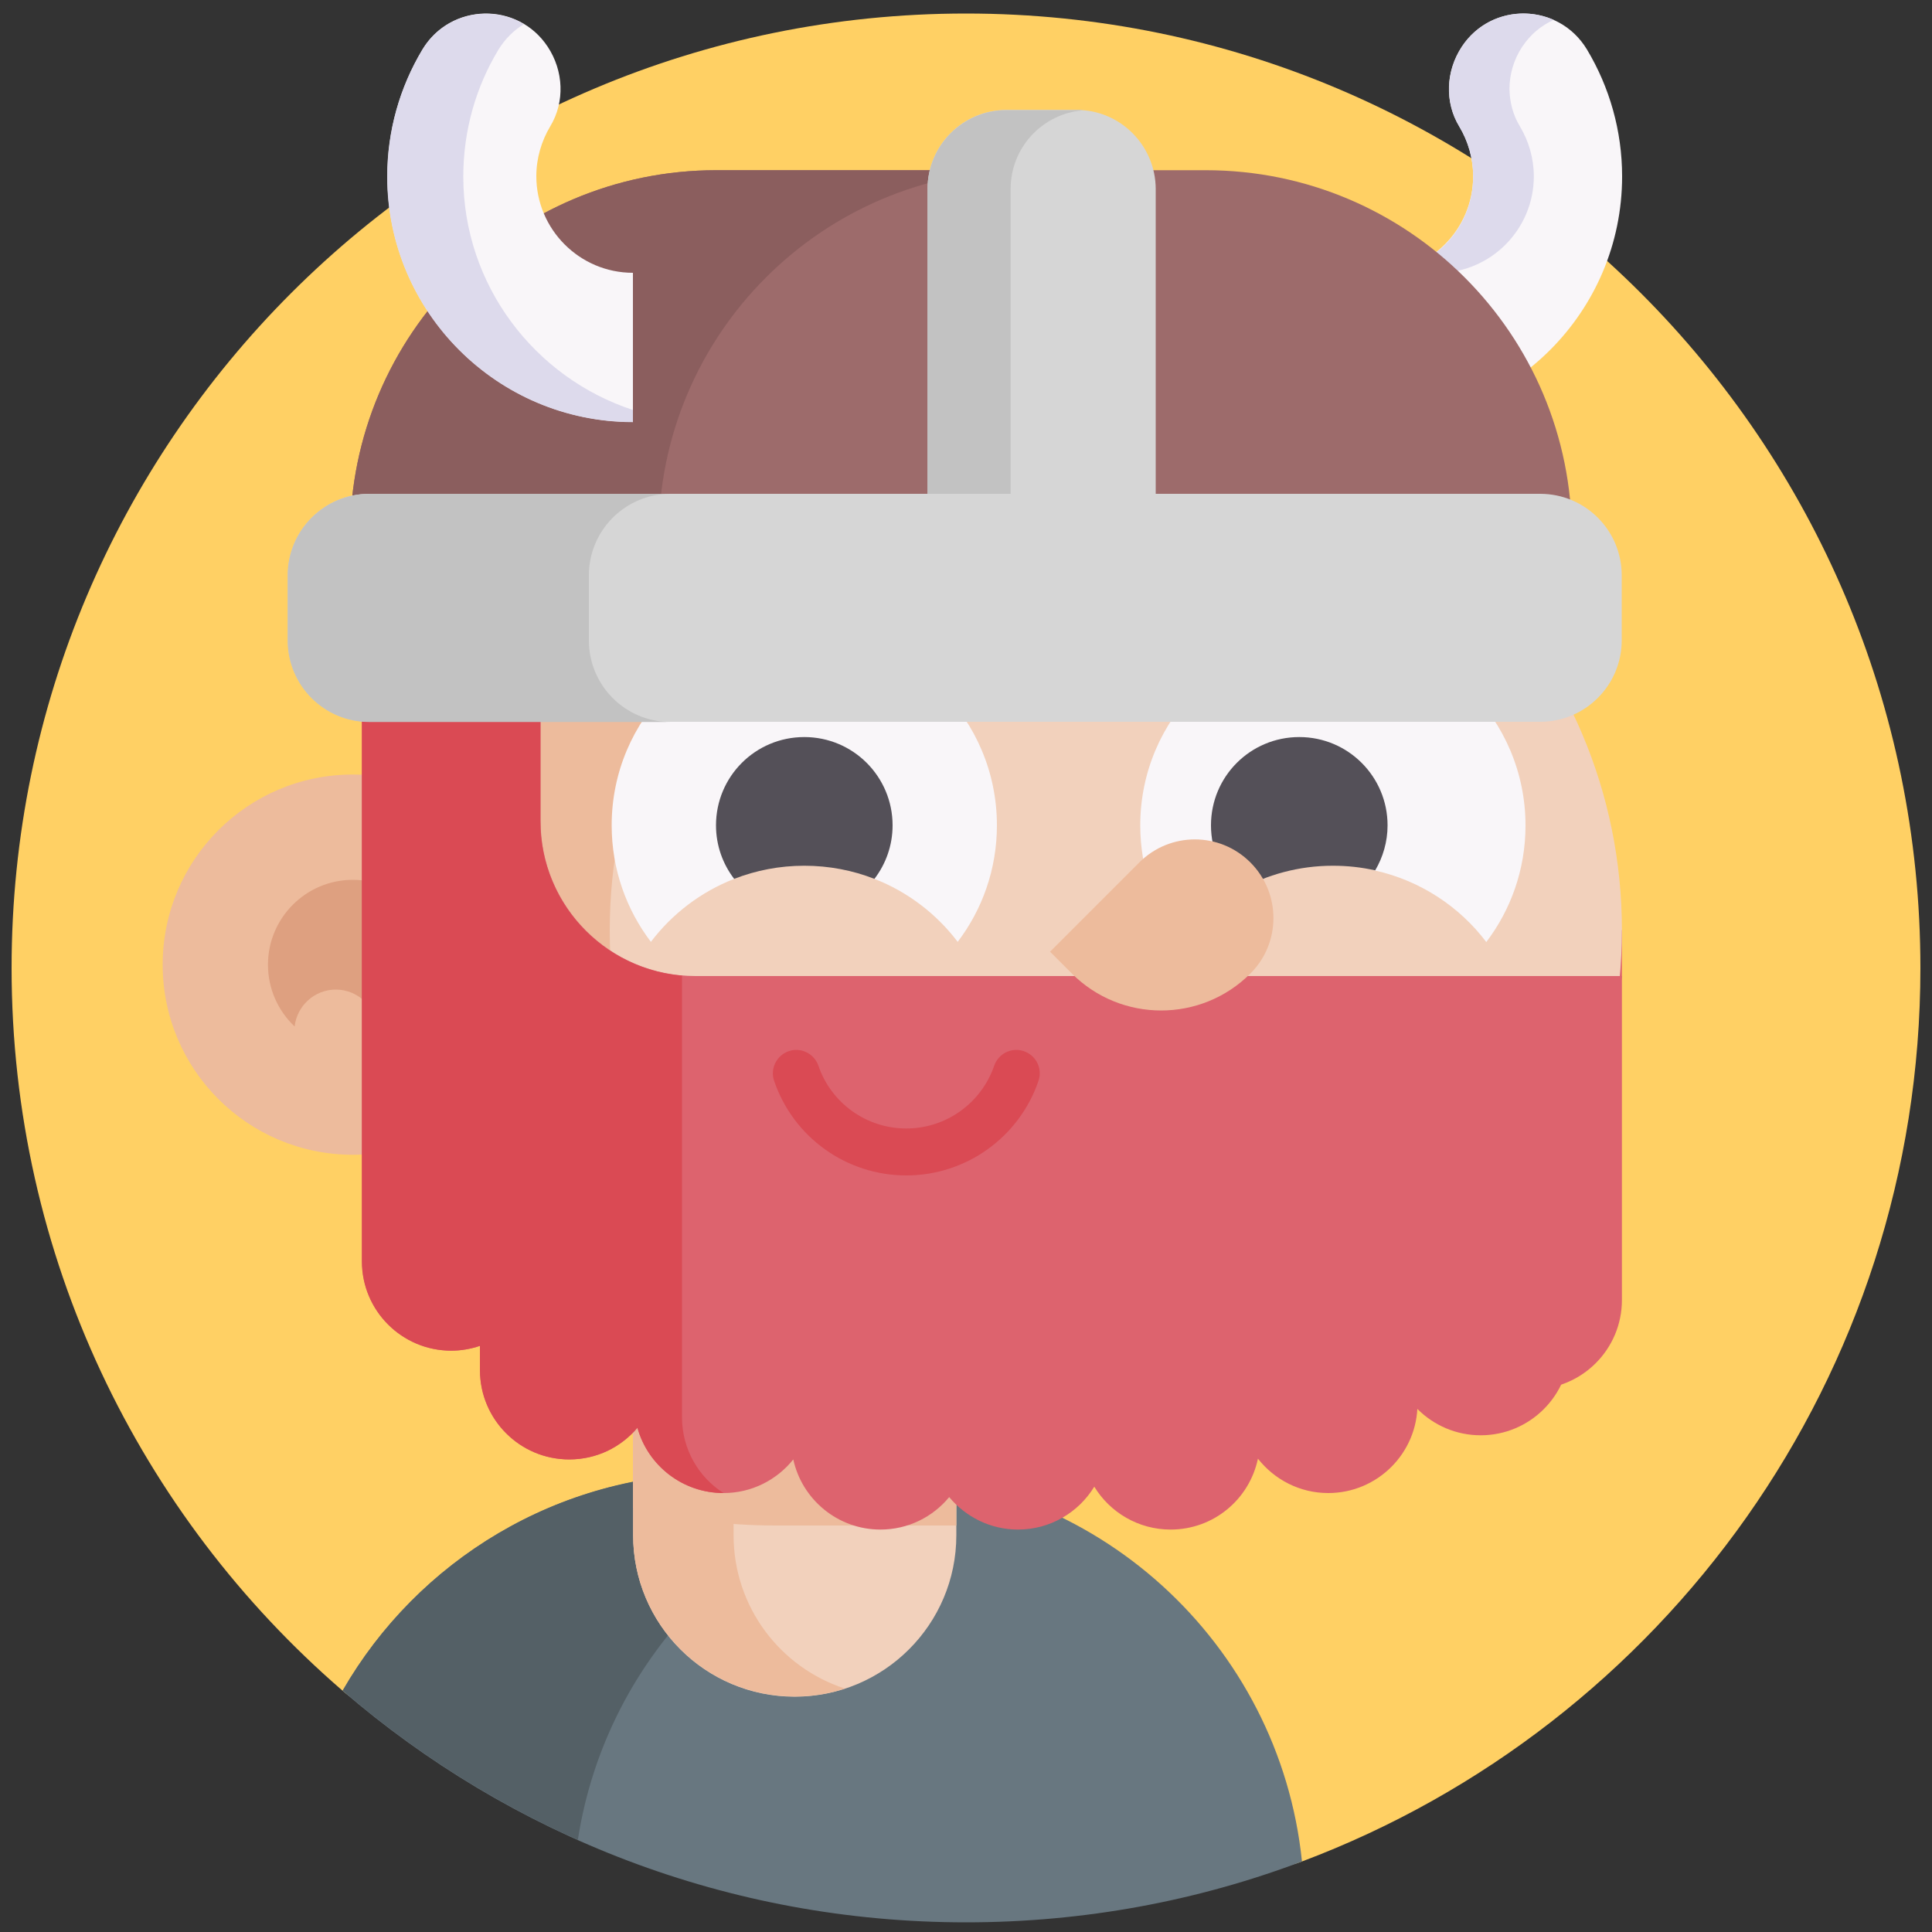 <?xml version="1.0" encoding="utf-8"?>
<!-- Generator: Adobe Illustrator 17.1.0, SVG Export Plug-In . SVG Version: 6.00 Build 0)  -->
<!DOCTYPE svg PUBLIC "-//W3C//DTD SVG 1.1//EN" "http://www.w3.org/Graphics/SVG/1.1/DTD/svg11.dtd">
<svg version="1.1" id="Capa_1" xmlns="http://www.w3.org/2000/svg" xmlns:xlink="http://www.w3.org/1999/xlink" x="0px" y="0px"
	 viewBox="0 0 1000 1000" enable-background="new 0 0 1000 1000" xml:space="preserve">

<rect x="0" y="0" width="1000" height="1000" fill="#333333" stroke="none"/>

<g>
	<path fill="#FFD064" d="M994,501c0,211.6-133.1,392.1-320.1,462.5c-54.1,20.4-112.7-50-173.9-50c-71.6,0-107.5,14.6-168.9-12.8
		c-44.4-19.8-117.5,5.8-153.8-25.6C72.4,784.5,6,650.5,6,501C6,228.2,227.2,7,500,7S994,228.2,994,501z"/>
	<g>
		<path fill="#F9F6F9" d="M712.5,218.4c70.1,0,127.1-57,127.1-127.1c0-23.6-6.5-46.2-18.2-65.7c-14.6-24.2-49.3-24.9-64.8-1.4
			c-8.2,12.4-9,28.5-1.3,41.2c4.6,7.7,7.2,16.6,7.2,25.8c0,27.5-22.4,50-50,50V218.4z"/>
		<path fill="#DDDAEC" d="M786.7,65.4c4.6,7.7,7.2,16.6,7.2,25.9c0,27.5-22.4,50-50,50l-26.5-0.2c25.3-2.4,45.1-23.8,45.1-49.7
			c0-9.3-2.5-18.2-7.2-25.9c-3.6-5.9-5.3-12.6-5.3-19.3c0-7.6,2.3-15.3,6.6-21.9C767.5,7.6,788,3.1,804.2,10.3
			c-6.3,2.8-12,7.4-16.3,13.9c-4.4,6.6-6.6,14.3-6.6,21.9C781.4,52.8,783.1,59.5,786.7,65.4z"/>
		<path fill="#DD636E" d="M793.3,719.1c-25.5,0-46.2-20.7-46.2-46.2V481.4h92.4v191.5C839.5,698.4,818.8,719.1,793.3,719.1z"/>
		<path fill="#687780" d="M673.9,963.5C619.8,983.9,561.2,995,500,995c-123.3,0-236.1-45.2-322.7-119.9
			c38.7-67.2,111.3-112.4,194.4-112.4h79.2C566.9,762.6,662.3,850.6,673.9,963.5L673.9,963.5z"/>
		<path fill="#546066" d="M485.8,765.3c-96.1,15-171.9,90.9-186.7,187c-44.4-19.8-85.4-46-121.7-77.3
			c38.7-67.2,111.3-112.4,194.4-112.4h79.2C462.8,762.6,474.4,763.6,485.8,765.3L485.8,765.3z"/>
		<circle fill="#EDBB9C" cx="182.6" cy="499.3" r="98.4"/>
		<path fill="#DEA080" d="M138.7,499.3c0,12.6,5.3,24,13.8,32c1.2-10.7,10.3-19.1,21.3-19.1c11.8,0,21.4,9.6,21.4,21.4
			c0,2.9-0.6,5.7-1.6,8.2c18.9-4.9,32.9-22.1,32.9-42.5c0-24.3-19.7-43.9-43.9-43.9S138.7,475.1,138.7,499.3L138.7,499.3z"/>
		<path fill="#F2D1BC" d="M327.7,669.1v125.5c0,46.2,37.4,83.6,83.6,83.6c46.2,0,83.7-37.4,83.7-83.6V669.1H327.7z"/>
		<path fill="#EDBB9C" d="M437.3,874c-8.2,2.7-16.9,4.1-26,4.1c-46.2,0-83.6-37.4-83.6-83.6V669.1h52v125.5
			C379.7,831.7,403.8,863.1,437.3,874L437.3,874z"/>
		<path fill="#EDBB9C" d="M327.7,669.1v111.2c23.6,6.1,48.4,9.3,73.9,9.3H495V669.1H327.7z"/>
		<path fill="#F2D1BC" d="M407.1,221.3h172.3c143.7,0,260.1,116.5,260.1,260.1S723.1,741.6,579.4,741.6H407.1
			C263.4,741.6,215,625.1,215,481.4C215,337.8,263.4,221.3,407.1,221.3L407.1,221.3z"/>
		<path fill="#EDBB9C" d="M391.7,665.4c47.1,47.1,112.1,76.2,184,76.2H406.8c-71.8,0-136.9-29.1-183.9-76.2
			c-47.1-47.1-7.9-112.1-7.9-183.9c0-143.7,48.2-260.1,191.8-260.1h168.9c-143.7,0-260.1,116.5-260.1,260.1
			C315.5,553.3,344.7,618.3,391.7,665.4L391.7,665.4z"/>
		<path fill="#F9F6F9" d="M590.2,427.2c0,22.7,7.5,43.6,20.3,60.3c8.3-10.9,18.8-20.1,30.9-26.8c14.4-8,11.8-36.3,29.4-36.3
			c7.5,0,34,24.6,41,26.2c23.3,5.2,43.6,18.6,57.5,37c12.7-16.7,20.3-37.6,20.3-60.3c0-55.1-44.6-99.7-99.7-99.7
			C634.8,327.5,590.2,372.1,590.2,427.2L590.2,427.2z"/>
		<path fill="#545058" d="M626.8,427.2c0,13.2,5.6,25.1,14.6,33.5c14.4-8,30.9-12.6,48.5-12.6c7.5,0,14.8,0.8,21.9,2.4
			c4-6.8,6.4-14.8,6.4-23.3c0-25.2-20.4-45.7-45.7-45.7C647.2,381.5,626.8,401.9,626.8,427.2L626.8,427.2z"/>
		<path fill="#F9F6F9" d="M316.6,427.2c0,22.7,7.6,43.6,20.3,60.3c11-14.5,25.9-25.9,43.1-32.6c11.3-4.4,23.5-45.5,36.3-45.5
			s25.1,41.1,36.3,45.5c17.2,6.7,32.1,18.1,43.1,32.6c12.7-16.7,20.3-37.6,20.3-60.3c0-55.1-44.6-99.7-99.7-99.7
			S316.6,372.1,316.6,427.2L316.6,427.2z"/>
		<path fill="#545058" d="M370.6,427.2c0,10.4,3.5,20,9.4,27.7c11.3-4.4,23.5-6.8,36.3-6.8s25.1,2.4,36.3,6.8
			c5.9-7.7,9.4-17.3,9.4-27.7c0-25.2-20.4-45.7-45.7-45.7S370.6,401.9,370.6,427.2z"/>
		<path fill="#9D6B6B" d="M624.1,88.1H370.8c-104.7,0-189.6,84.9-189.6,189.6V296h632.4v-18.3C813.7,173,728.8,88.1,624.1,88.1z"/>
		<path fill="#8B5E5E" d="M530.5,88.1c-104.7,0-189.6,84.9-189.6,189.6V296H181.2v-18.3c0-104.7,84.9-189.6,189.6-189.6L530.5,88.1z
			"/>
		<path fill="#D6D6D6" d="M557.3,56.9h-36.4c-22.5,0-40.8,18.3-40.8,40.8v208.5h118.1V97.8C598.1,75.2,579.8,56.9,557.3,56.9
			L557.3,56.9z"/>
		<path fill="#C2C2C2" d="M560.6,57.1c-21,1.7-37.5,19.2-37.5,40.7v208.5h-43V97.8c0-22.5,18.3-40.8,40.8-40.8h36.4
			C558.4,56.9,559.5,57,560.6,57.1L560.6,57.1z"/>
		<path fill="#DD636E" d="M279.8,425.1V324.3h-92.4v328.6c0,25.5,20.7,46.2,46.2,46.2c5.2,0,10.2-0.9,14.9-2.5v12.6
			c0,25.5,20.7,46.2,46.2,46.2c14.2,0,26.8-6.4,35.3-16.4c5.4,19.5,23.3,33.8,44.5,33.8c14.6,0,27.6-6.8,36.1-17.4
			c4.5,20.7,23,36.3,45.1,36.3c14.3,0,27.1-6.5,35.6-16.8c8.5,10.2,21.3,16.8,35.6,16.8c16.7,0,31.4-8.9,39.5-22.2
			c8.1,13.3,22.8,22.2,39.5,22.2c22.3,0,40.8-15.7,45.2-36.7c8.5,10.8,21.6,17.8,36.4,17.8c25.5,0,46.2-20.7,46.2-46.2l78.9-221.4
			H360C315.7,505.2,279.8,469.3,279.8,425.1L279.8,425.1z"/>
		<path fill="#DA4A54" d="M374.5,772.8L374.5,772.8c-21.3,0-39.2-14.3-44.6-33.8c-4.2,5-9.5,9.1-15.5,12c-6,2.8-12.7,4.4-19.8,4.4
			c-25.5,0-46.2-20.7-46.2-46.2v-12.6c-4.7,1.6-9.7,2.5-14.9,2.5c-25.5,0-46.2-20.7-46.2-46.2V324.3h92.4v100.8
			c0,42,32.2,76.4,73.3,79.9v228.8C353.1,750.2,361.6,764.6,374.5,772.8L374.5,772.8z"/>
		<path fill="#D6D6D6" d="M797.2,255.6h-606c-23.3,0-42.2,18.9-42.2,42.2v33.6c0,23.3,18.9,42.2,42.2,42.2h606
			c23.3,0,42.2-18.9,42.2-42.2v-33.6C839.4,274.5,820.5,255.6,797.2,255.6z"/>
		<path fill="#C2C2C2" d="M347,373.7H191.1c-23.3,0-42.2-18.9-42.2-42.2v-33.7c0-23.3,18.9-42.2,42.2-42.2H347
			c-23.3,0-42.2,18.9-42.2,42.2v33.7C304.8,354.8,323.7,373.7,347,373.7z"/>
		<path fill="#DD636E" d="M766.4,742.9c-25.5,0-46.2-20.7-46.2-46.2V505.2h119.3l-26.9,191.5C812.6,722.2,791.9,742.9,766.4,742.9
			L766.4,742.9z"/>
		<path fill="#EDBB9C" d="M647.2,503.9c-25.5,25.5-66.9,25.5-92.4,0l-11.3-11.3l46.2-46.2c15.9-15.9,41.6-15.9,57.5,0
			C663.1,462.3,663.1,488.1,647.2,503.9z"/>
		<path fill="#DA4A54" d="M469.1,608.4c-30.9,0-58.4-19.6-68.4-48.9c-2.2-6.3,1.2-13.2,7.5-15.4c6.3-2.2,13.2,1.2,15.4,7.5
			c6.6,19.4,24.9,32.5,45.5,32.5c20.6,0,38.8-13.1,45.5-32.5c2.2-6.3,9-9.7,15.4-7.5c6.3,2.2,9.7,9,7.5,15.4
			C527.5,588.7,500,608.4,469.1,608.4z"/>
		<path fill="#F9F6F9" d="M327.6,218.4c-70.1,0-127.1-57-127.1-127.1c0-23.6,6.5-46.2,18.2-65.7c14.6-24.2,49.3-24.9,64.8-1.4
			c8.2,12.4,9,28.5,1.3,41.2c-4.6,7.7-7.2,16.6-7.2,25.8c0,27.5,22.4,50,50,50V218.4z"/>
		<path fill="#DDDAEC" d="M327.6,212.2v6.3c-70.1,0-127.2-57-127.2-127.1c0-23.6,6.5-46.2,18.2-65.7c11.4-19,35.4-23.5,52.6-13.2
			c-5.2,3.1-9.7,7.5-13.2,13.2c-11.8,19.5-18.2,42.1-18.2,65.7C239.8,147.6,276.7,195.5,327.6,212.2L327.6,212.2z"/>
	</g>
</g>
</svg>
